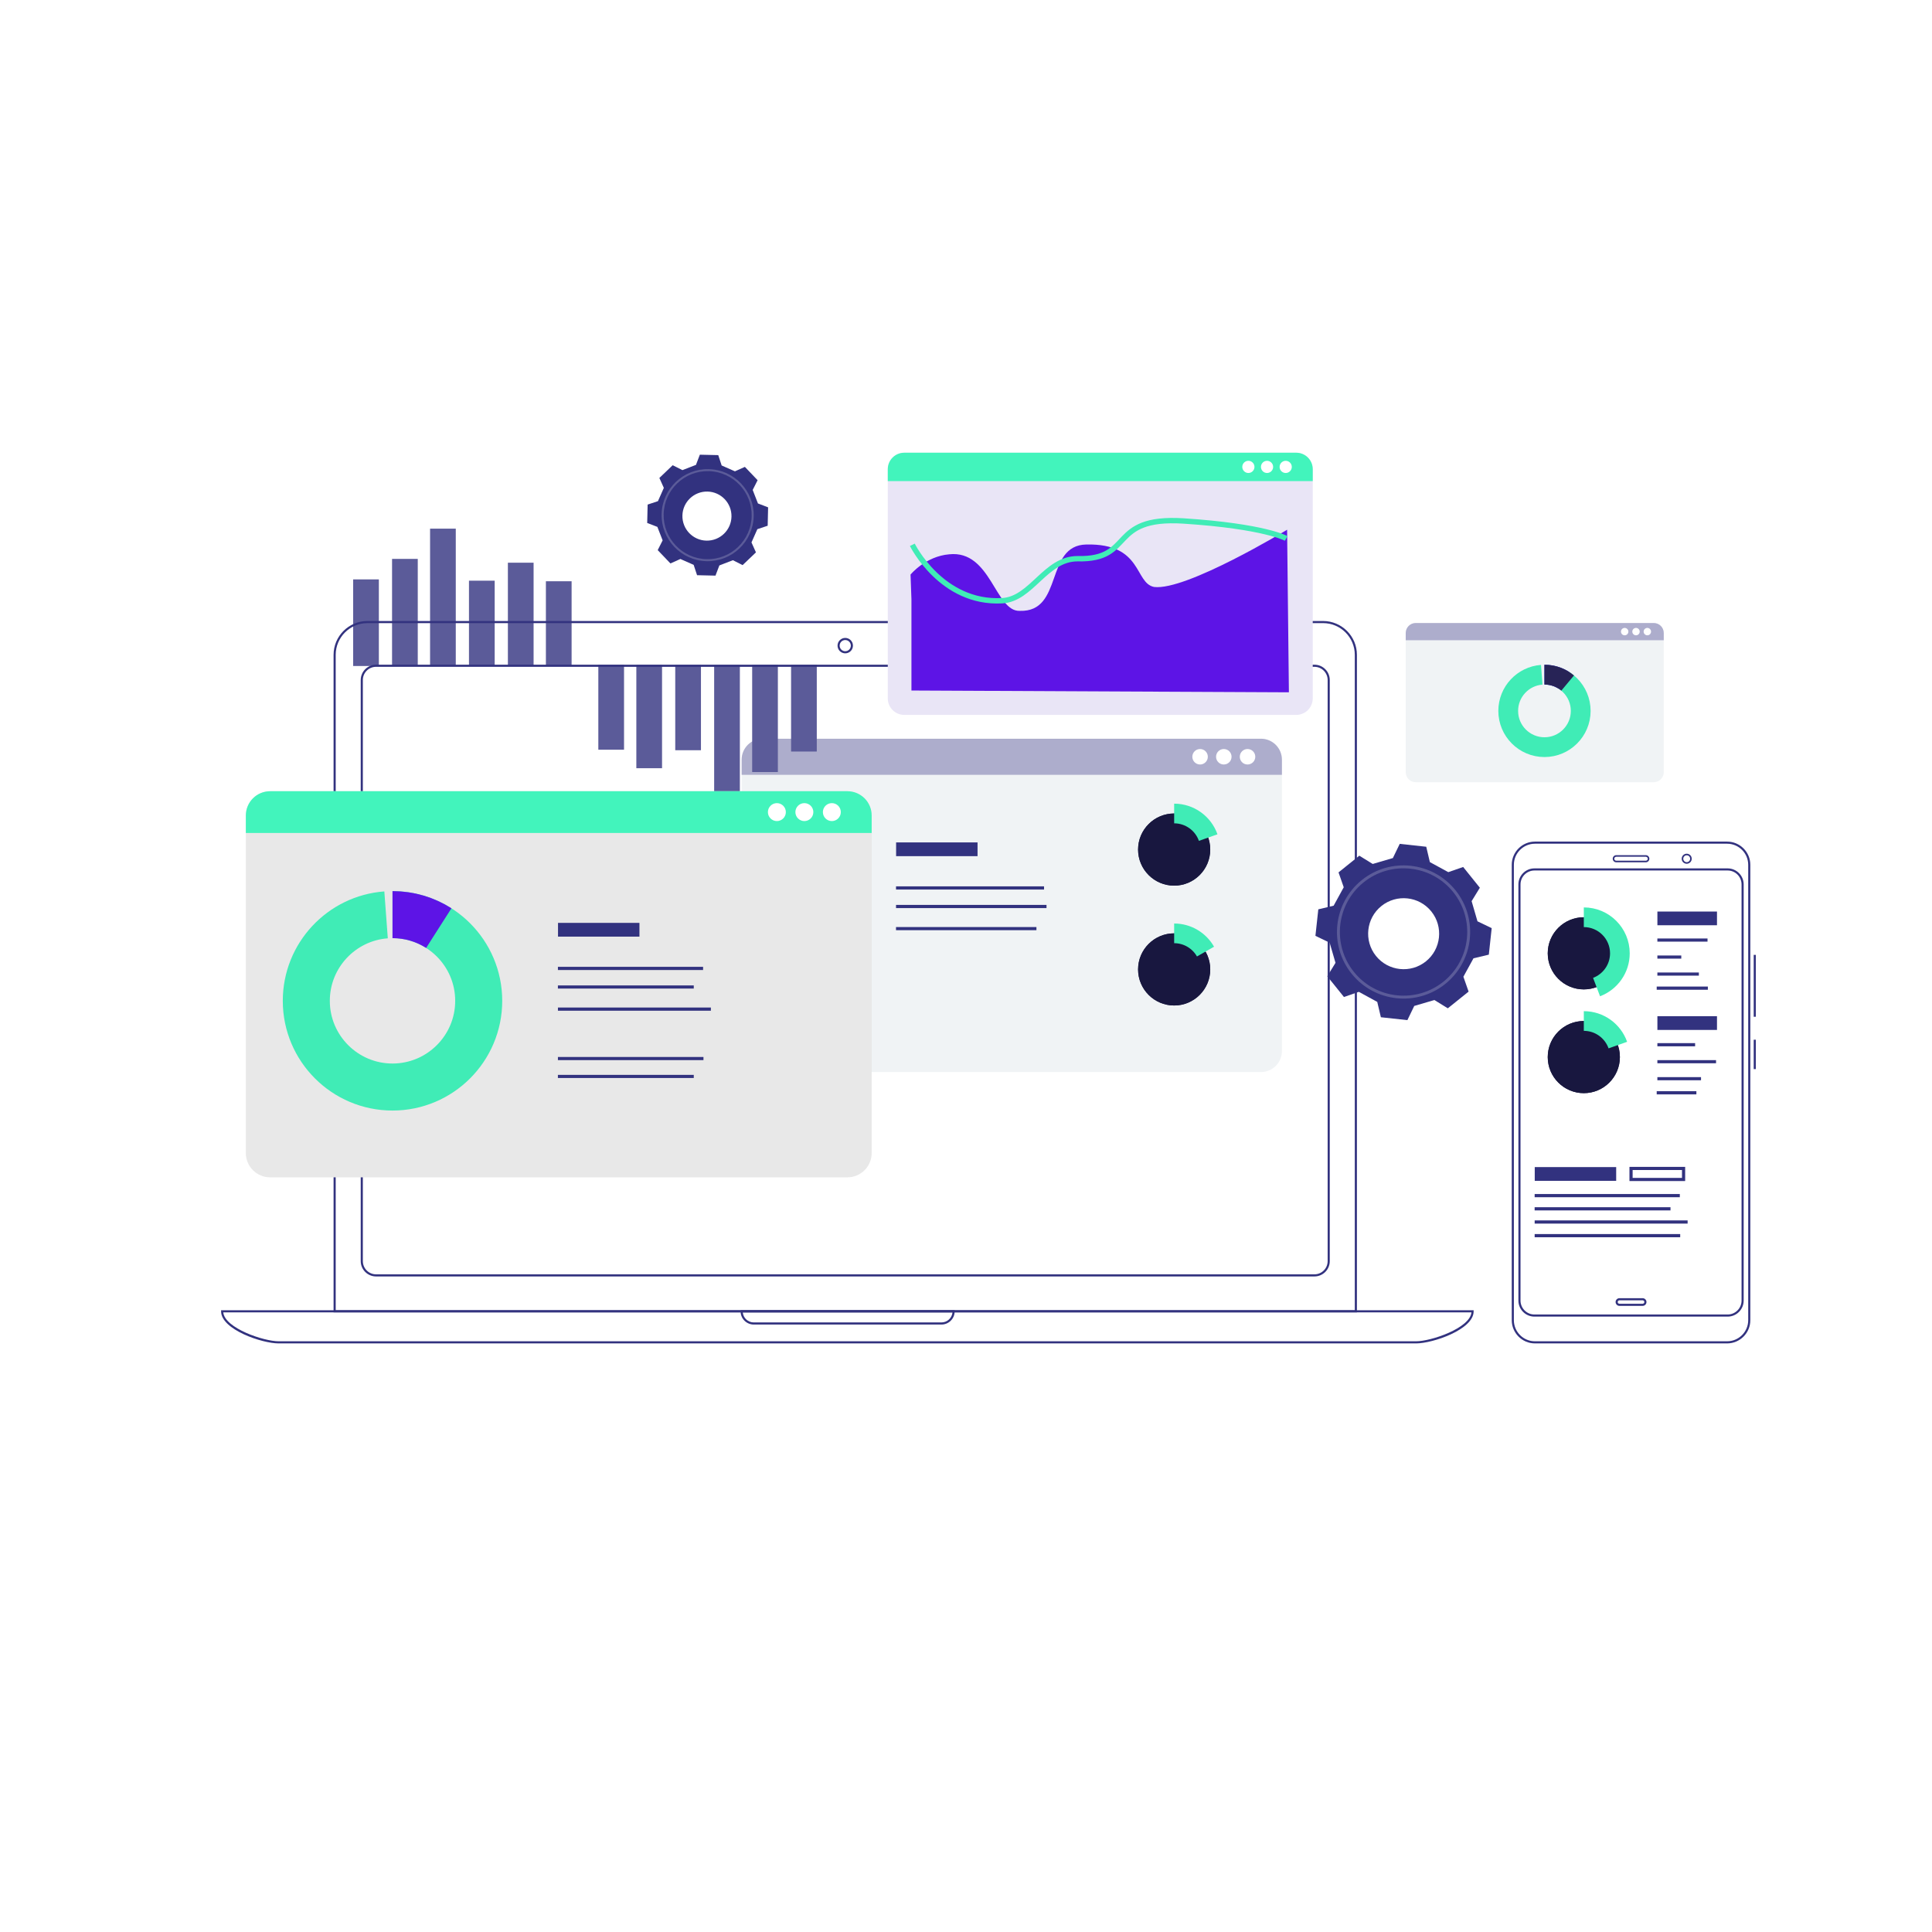 <svg xmlns="http://www.w3.org/2000/svg" xmlns:xlink="http://www.w3.org/1999/xlink" viewBox="0 0 1080 1080" width="1080" height="1080" preserveAspectRatio="xMidYMid meet" style="width: 100%; height: 100%; transform: translate3d(0px, 0px, 0px); content-visibility: visible;"><defs><clipPath id="__lottie_element_731"><rect width="1080" height="1080" x="0" y="0"></rect></clipPath><filter id="__lottie_element_758"><feColorMatrix type="matrix" color-interpolation-filters="sRGB" values="0 0 0 0 0.196 0 0 0 0 0.196 0 0 0 0 0.498 0 0 0 1 0" result="filter_result_0"></feColorMatrix></filter><clipPath id="__lottie_element_760"><path d="M0,0 L1080,0 L1080,1080 L0,1080z"></path></clipPath><filter id="__lottie_element_786"><feColorMatrix type="matrix" color-interpolation-filters="sRGB" values="0 0 0 0 0.196 0 0 0 0 0.196 0 0 0 0 0.498 0 0 0 1 0" result="filter_result_0"></feColorMatrix></filter><clipPath id="__lottie_element_821"><path d="M0,0 L1080,0 L1080,1080 L0,1080z"></path></clipPath><path d="" fill-opacity="1"></path><clipPath id="__lottie_element_834"><path d="M0,0 L1080,0 L1080,1080 L0,1080z"></path></clipPath><filter id="__lottie_element_839"><feColorMatrix type="matrix" color-interpolation-filters="sRGB" values="0 0 0 0 0.196 0 0 0 0 0.196 0 0 0 0 0.498 0 0 0 1 0" result="filter_result_0"></feColorMatrix></filter><clipPath id="__lottie_element_865"><path d="M0,0 L1080,0 L1080,1080 L0,1080z"></path></clipPath><clipPath id="__lottie_element_869"><path d="M0,0 L1080,0 L1080,1080 L0,1080z"></path></clipPath></defs><g clip-path="url(#__lottie_element_731)"><g transform="matrix(1,0,0,1,414.333,412.7)" opacity="1" style="display: block;"><g opacity="1" transform="matrix(1,0,0,1,151.257,93.415)"><path fill="rgb(240,243,245)" fill-opacity="1" d=" M151.007,-81.431 C151.007,-81.431 151.007,81.432 151.007,81.432 C151.007,87.921 145.763,93.165 139.273,93.165 C139.273,93.165 -139.273,93.165 -139.273,93.165 C-145.763,93.165 -151.007,87.921 -151.007,81.432 C-151.007,81.432 -151.007,-81.431 -151.007,-81.431 C-151.007,-87.92 -145.763,-93.165 -139.273,-93.165 C-139.273,-93.165 139.273,-93.165 139.273,-93.165 C145.763,-93.165 151.007,-87.92 151.007,-81.431z"></path></g><g opacity="1" transform="matrix(1,0,0,1,151.257,10.331)"><path fill="rgb(173,173,204)" fill-opacity="1" d=" M151.007,1.653 C151.007,1.653 151.007,10.081 151.007,10.081 C151.007,10.081 -151.007,10.081 -151.007,10.081 C-151.007,10.081 -151.007,1.653 -151.007,1.653 C-151.007,-4.836 -145.763,-10.081 -139.273,-10.081 C-139.273,-10.081 139.273,-10.081 139.273,-10.081 C145.763,-10.081 151.007,-4.836 151.007,1.653z"></path></g><g opacity="1" transform="matrix(1,0,0,1,256.52,10.331)"><path fill="rgb(255,255,255)" fill-opacity="1" d=" M4.329,0 C4.329,2.391 2.391,4.329 0,4.329 C-2.39,4.329 -4.329,2.391 -4.329,0 C-4.329,-2.391 -2.39,-4.329 0,-4.329 C2.391,-4.329 4.329,-2.391 4.329,0z"></path></g><g opacity="1" transform="matrix(1,0,0,1,269.784,10.331)"><path fill="rgb(255,255,255)" fill-opacity="1" d=" M4.329,0 C4.329,2.391 2.391,4.329 0,4.329 C-2.39,4.329 -4.329,2.391 -4.329,0 C-4.329,-2.391 -2.39,-4.329 0,-4.329 C2.391,-4.329 4.329,-2.391 4.329,0z"></path></g><g opacity="1" transform="matrix(1,0,0,1,283.048,10.331)"><path fill="rgb(255,255,255)" fill-opacity="1" d=" M4.329,0 C4.329,2.391 2.39,4.329 -0.001,4.329 C-2.391,4.329 -4.329,2.391 -4.329,0 C-4.329,-2.391 -2.391,-4.329 -0.001,-4.329 C2.39,-4.329 4.329,-2.391 4.329,0z"></path></g></g><g transform="matrix(1,0,0,1,785.558,348.013)" opacity="1" style="display: block;"><g opacity="1" transform="matrix(1,0,0,1,0,0)"></g><g opacity="1" transform="matrix(1,0,0,1,72.372,44.747)"><path fill="rgb(240,243,245)" fill-opacity="1" d=" M72.122,-38.893 C72.122,-38.893 72.122,38.891 72.122,38.891 C72.122,41.991 69.617,44.496 66.518,44.496 C66.518,44.496 -66.518,44.496 -66.518,44.496 C-69.618,44.496 -72.122,41.991 -72.122,38.891 C-72.122,38.891 -72.122,-38.893 -72.122,-38.893 C-72.122,-41.992 -69.618,-44.496 -66.518,-44.496 C-66.518,-44.496 66.518,-44.496 66.518,-44.496 C69.617,-44.496 72.122,-41.992 72.122,-38.893z"></path></g><g opacity="1" transform="matrix(1,0,0,1,72.372,5.065)"><path fill="rgb(173,173,204)" fill-opacity="1" d=" M72.122,0.789 C72.122,0.789 72.122,4.814 72.122,4.814 C72.122,4.814 -72.122,4.814 -72.122,4.814 C-72.122,4.814 -72.122,0.789 -72.122,0.789 C-72.122,-2.31 -69.618,-4.814 -66.518,-4.814 C-66.518,-4.814 66.518,-4.814 66.518,-4.814 C69.617,-4.814 72.122,-2.31 72.122,0.789z"></path></g><g opacity="1" transform="matrix(1,0,0,1,122.646,5.065)"><path fill="rgb(255,255,255)" fill-opacity="1" d=" M2.068,0 C2.068,1.142 1.141,2.067 -0.001,2.067 C-1.142,2.067 -2.068,1.142 -2.068,0 C-2.068,-1.142 -1.142,-2.067 -0.001,-2.067 C1.141,-2.067 2.068,-1.142 2.068,0z"></path></g><g opacity="1" transform="matrix(1,0,0,1,128.981,5.065)"><path fill="rgb(255,255,255)" fill-opacity="1" d=" M2.068,0 C2.068,1.142 1.141,2.067 -0.001,2.067 C-1.142,2.067 -2.068,1.142 -2.068,0 C-2.068,-1.142 -1.142,-2.067 -0.001,-2.067 C1.141,-2.067 2.068,-1.142 2.068,0z"></path></g><g opacity="1" transform="matrix(1,0,0,1,135.316,5.065)"><path fill="rgb(255,255,255)" fill-opacity="1" d=" M2.068,0 C2.068,1.142 1.141,2.067 -0.001,2.067 C-1.142,2.067 -2.068,1.142 -2.068,0 C-2.068,-1.142 -1.142,-2.067 -0.001,-2.067 C1.141,-2.067 2.068,-1.142 2.068,0z"></path></g></g><g transform="matrix(1.005,0,0,1.005,516.278,400.567)" opacity="1" style="display: block;"><g opacity="1" transform="matrix(1,0,0,1,345.362,-3.149)"><path stroke-linecap="butt" stroke-linejoin="miter" fill-opacity="0" stroke-miterlimit="4" stroke="rgb(64,236,182)" stroke-opacity="1" stroke-width="11" d=" M0,-20.162 C11.127,-20.162 20.162,-11.127 20.162,0 C20.162,11.127 11.127,20.162 0,20.162 C-11.127,20.162 -20.162,11.127 -20.162,0 C-20.162,-10.621 -11.931,-19.335 -1.506,-20.106"></path></g><g opacity="1" transform="matrix(1,0,0,1,345.362,-3.149)"><path stroke-linecap="butt" stroke-linejoin="miter" fill-opacity="0" stroke-miterlimit="4" stroke="rgb(93,20,230)" stroke-opacity="1" stroke-width="11" d=" M0,-20.162 C3.982,-20.162 7.696,-19.005 10.824,-17.009"></path></g><g opacity="1" transform="matrix(1,0,0,1,345.362,-3.149)"><path stroke-linecap="butt" stroke-linejoin="miter" fill-opacity="0" stroke-miterlimit="4" stroke="rgb(39,35,86)" stroke-opacity="1" stroke-width="11" d=" M0,-20.162 C4.904,-20.162 9.401,-18.407 12.898,-15.492"></path></g></g><g clip-path="url(#__lottie_element_865)" transform="matrix(1,0,0,1,0,0)" opacity="1" style="display: block;"><g transform="matrix(1,0,0,0.423,304.911,324.809)" opacity="1" style="display: block;"><g opacity="1" transform="matrix(1,0,0,1,7.436,56.293)"><path fill="rgb(91,91,153)" fill-opacity="1" d=" M7.186,56.043 C7.186,56.043 -7.186,56.043 -7.186,56.043 C-7.186,56.043 -7.186,-56.043 -7.186,-56.043 C-7.186,-56.043 7.186,-56.043 7.186,-56.043 C7.186,-56.043 7.186,56.043 7.186,56.043z"></path></g></g><g transform="matrix(1,0,0,0.515,283.661,314.426)" opacity="1" style="display: block;"><g opacity="1" transform="matrix(1,0,0,1,7.436,56.293)"><path fill="rgb(91,91,153)" fill-opacity="1" d=" M7.186,56.043 C7.186,56.043 -7.186,56.043 -7.186,56.043 C-7.186,56.043 -7.186,-56.043 -7.186,-56.043 C-7.186,-56.043 7.186,-56.043 7.186,-56.043 C7.186,-56.043 7.186,56.043 7.186,56.043z"></path></g></g><g transform="matrix(1,0,0,0.425,261.911,324.502)" opacity="1" style="display: block;"><g opacity="1" transform="matrix(1,0,0,1,7.436,56.293)"><path fill="rgb(91,91,153)" fill-opacity="1" d=" M7.186,56.043 C7.186,56.043 -7.186,56.043 -7.186,56.043 C-7.186,56.043 -7.186,-56.043 -7.186,-56.043 C-7.186,-56.043 7.186,-56.043 7.186,-56.043 C7.186,-56.043 7.186,56.043 7.186,56.043z"></path></g></g><g transform="matrix(1,0,0,0.684,240.161,295.357)" opacity="1" style="display: block;"><g opacity="1" transform="matrix(1,0,0,1,7.436,56.293)"><path fill="rgb(91,91,153)" fill-opacity="1" d=" M7.186,56.043 C7.186,56.043 -7.186,56.043 -7.186,56.043 C-7.186,56.043 -7.186,-56.043 -7.186,-56.043 C-7.186,-56.043 7.186,-56.043 7.186,-56.043 C7.186,-56.043 7.186,56.043 7.186,56.043z"></path></g></g><g transform="matrix(1,0,0,0.534,218.911,312.298)" opacity="1" style="display: block;"><g opacity="1" transform="matrix(1,0,0,1,7.436,56.293)"><path fill="rgb(91,91,153)" fill-opacity="1" d=" M7.186,56.043 C7.186,56.043 -7.186,56.043 -7.186,56.043 C-7.186,56.043 -7.186,-56.043 -7.186,-56.043 C-7.186,-56.043 7.186,-56.043 7.186,-56.043 C7.186,-56.043 7.186,56.043 7.186,56.043z"></path></g></g><g transform="matrix(1,0,0,0.432,197.161,323.783)" opacity="1" style="display: block;"><g opacity="1" transform="matrix(1,0,0,1,7.436,56.293)"><path fill="rgb(91,91,153)" fill-opacity="1" d=" M7.186,56.043 C7.186,56.043 -7.186,56.043 -7.186,56.043 C-7.186,56.043 -7.186,-56.043 -7.186,-56.043 C-7.186,-56.043 7.186,-56.043 7.186,-56.043 C7.186,-56.043 7.186,56.043 7.186,56.043z"></path></g></g><g clip-path="url(#__lottie_element_869)" transform="matrix(-1,0,0,-1,654,744)" opacity="1" style="display: block;"><g transform="matrix(1,0,0,0.423,304.911,324.809)" opacity="1" style="display: block;"><g opacity="1" transform="matrix(1,0,0,1,7.436,56.293)"><path fill="rgb(91,91,153)" fill-opacity="1" d=" M7.186,56.043 C7.186,56.043 -7.186,56.043 -7.186,56.043 C-7.186,56.043 -7.186,-56.043 -7.186,-56.043 C-7.186,-56.043 7.186,-56.043 7.186,-56.043 C7.186,-56.043 7.186,56.043 7.186,56.043z"></path></g></g><g transform="matrix(1,0,0,0.515,283.661,314.426)" opacity="1" style="display: block;"><g opacity="1" transform="matrix(1,0,0,1,7.436,56.293)"><path fill="rgb(91,91,153)" fill-opacity="1" d=" M7.186,56.043 C7.186,56.043 -7.186,56.043 -7.186,56.043 C-7.186,56.043 -7.186,-56.043 -7.186,-56.043 C-7.186,-56.043 7.186,-56.043 7.186,-56.043 C7.186,-56.043 7.186,56.043 7.186,56.043z"></path></g></g><g transform="matrix(1,0,0,0.425,261.911,324.502)" opacity="1" style="display: block;"><g opacity="1" transform="matrix(1,0,0,1,7.436,56.293)"><path fill="rgb(91,91,153)" fill-opacity="1" d=" M7.186,56.043 C7.186,56.043 -7.186,56.043 -7.186,56.043 C-7.186,56.043 -7.186,-56.043 -7.186,-56.043 C-7.186,-56.043 7.186,-56.043 7.186,-56.043 C7.186,-56.043 7.186,56.043 7.186,56.043z"></path></g></g><g transform="matrix(1,0,0,0.684,240.161,295.357)" opacity="1" style="display: block;"><g opacity="1" transform="matrix(1,0,0,1,7.436,56.293)"><path fill="rgb(91,91,153)" fill-opacity="1" d=" M7.186,56.043 C7.186,56.043 -7.186,56.043 -7.186,56.043 C-7.186,56.043 -7.186,-56.043 -7.186,-56.043 C-7.186,-56.043 7.186,-56.043 7.186,-56.043 C7.186,-56.043 7.186,56.043 7.186,56.043z"></path></g></g><g transform="matrix(1,0,0,0.534,218.911,312.298)" opacity="1" style="display: block;"><g opacity="1" transform="matrix(1,0,0,1,7.436,56.293)"><path fill="rgb(91,91,153)" fill-opacity="1" d=" M7.186,56.043 C7.186,56.043 -7.186,56.043 -7.186,56.043 C-7.186,56.043 -7.186,-56.043 -7.186,-56.043 C-7.186,-56.043 7.186,-56.043 7.186,-56.043 C7.186,-56.043 7.186,56.043 7.186,56.043z"></path></g></g><g transform="matrix(1,0,0,0.432,197.161,323.783)" opacity="1" style="display: block;"><g opacity="1" transform="matrix(1,0,0,1,7.436,56.293)"><path fill="rgb(91,91,153)" fill-opacity="1" d=" M7.186,56.043 C7.186,56.043 -7.186,56.043 -7.186,56.043 C-7.186,56.043 -7.186,-56.043 -7.186,-56.043 C-7.186,-56.043 7.186,-56.043 7.186,-56.043 C7.186,-56.043 7.186,56.043 7.186,56.043z"></path></g></g></g></g><g transform="matrix(1,0,0,1,123.339,346.897)" opacity="1" style="display: block;"><g opacity="1" transform="matrix(1,0,0,1,349.159,193.494)"><path fill="rgb(50,50,127)" fill-opacity="1" d=" M286.025,193.244 C286.025,193.244 -286.025,193.244 -286.025,193.244 C-286.025,193.244 -286.025,-174.333 -286.025,-174.333 C-286.025,-184.76 -277.542,-193.244 -267.114,-193.244 C-267.114,-193.244 267.113,-193.244 267.113,-193.244 C277.541,-193.244 286.025,-184.76 286.025,-174.333 C286.025,-174.333 286.025,193.244 286.025,193.244z M-284.842,192.062 C-284.842,192.062 284.842,192.062 284.842,192.062 C284.842,192.062 284.842,-174.333 284.842,-174.333 C284.842,-184.109 276.89,-192.062 267.113,-192.062 C267.113,-192.062 -267.114,-192.062 -267.114,-192.062 C-276.891,-192.062 -284.842,-184.109 -284.842,-174.333 C-284.842,-174.333 -284.842,192.062 -284.842,192.062z"></path><g opacity="1" transform="matrix(1,0,0,1,0,0)"></g><g opacity="1" transform="matrix(1,0,0,1,0,0)"><path stroke-linecap="butt" stroke-linejoin="miter" fill-opacity="0" stroke-miterlimit="4" stroke="rgb(39,35,86)" stroke-opacity="1" stroke-width="3" d="M0 0"></path></g></g><g opacity="1" transform="matrix(1,0,0,1,349.16,195.661)"><path fill="rgb(50,50,127)" fill-opacity="1" d=" M262.283,170.984 C262.283,170.984 -262.284,170.984 -262.284,170.984 C-267.006,170.984 -270.849,167.142 -270.849,162.419 C-270.849,162.419 -270.849,-162.42 -270.849,-162.42 C-270.849,-167.141 -267.006,-170.984 -262.284,-170.984 C-262.284,-170.984 262.283,-170.984 262.283,-170.984 C267.006,-170.984 270.849,-167.141 270.849,-162.42 C270.849,-162.42 270.849,162.419 270.849,162.419 C270.849,167.142 267.006,170.984 262.283,170.984z M-262.284,-169.803 C-266.355,-169.803 -269.667,-166.49 -269.667,-162.42 C-269.667,-162.42 -269.667,162.419 -269.667,162.419 C-269.667,166.489 -266.355,169.803 -262.284,169.803 C-262.284,169.803 262.283,169.803 262.283,169.803 C266.353,169.803 269.667,166.489 269.667,162.419 C269.667,162.419 269.667,-162.42 269.667,-162.42 C269.667,-166.49 266.353,-169.803 262.283,-169.803 C262.283,-169.803 -262.284,-169.803 -262.284,-169.803z"></path><g opacity="1" transform="matrix(1,0,0,1,0,0)"></g></g><g opacity="1" transform="matrix(1,0,0,1,349.159,14.014)"><path fill="rgb(50,50,127)" fill-opacity="1" d=" M0,4.308 C-2.375,4.308 -4.307,2.375 -4.307,-0.001 C-4.307,-2.376 -2.375,-4.308 0,-4.308 C2.376,-4.308 4.307,-2.376 4.307,-0.001 C4.307,2.375 2.376,4.308 0,4.308z M0,-3.126 C-1.724,-3.126 -3.125,-1.724 -3.125,-0.001 C-3.125,1.724 -1.724,3.126 0,3.126 C1.725,3.126 3.125,1.724 3.125,-0.001 C3.125,-1.724 1.725,-3.126 0,-3.126z"></path><g opacity="1" transform="matrix(1,0,0,1,0,0)"></g></g><g opacity="1" transform="matrix(1,0,0,1,350.343,394.814)"><path fill="rgb(50,50,127)" fill-opacity="1" d=" M317.934,9.258 C317.934,9.258 -317.933,9.258 -317.933,9.258 C-327.259,9.258 -350.093,1.499 -350.093,-8.667 C-350.093,-8.667 -350.093,-9.258 -350.093,-9.258 C-350.093,-9.258 350.093,-9.258 350.093,-9.258 C350.093,-9.258 350.093,-8.667 350.093,-8.667 C350.093,1.499 327.26,9.258 317.934,9.258z M-348.88,-8.076 C-347.943,0.795 -326.235,8.076 -317.933,8.076 C-317.933,8.076 317.934,8.076 317.934,8.076 C326.235,8.076 347.944,0.795 348.878,-8.076 C348.878,-8.076 -348.88,-8.076 -348.88,-8.076z"></path><g opacity="1" transform="matrix(1,0,0,1,0,0)"></g></g><g opacity="1" transform="matrix(1,0,0,1,350.488,389.545)"><path fill="rgb(50,50,127)" fill-opacity="1" d=" M52.448,3.989 C52.448,3.989 -52.448,3.989 -52.448,3.989 C-56.52,3.989 -59.835,0.674 -59.835,-3.398 C-59.835,-3.398 -59.835,-3.989 -59.835,-3.989 C-59.835,-3.989 59.835,-3.989 59.835,-3.989 C59.835,-3.989 59.835,-3.398 59.835,-3.398 C59.835,0.674 56.519,3.989 52.448,3.989z M-58.625,-2.807 C-58.327,0.339 -55.67,2.807 -52.448,2.807 C-52.448,2.807 52.448,2.807 52.448,2.807 C55.67,2.807 58.327,0.339 58.625,-2.807 C58.625,-2.807 -58.625,-2.807 -58.625,-2.807z"></path><g opacity="1" transform="matrix(1,0,0,1,0,0)"></g></g><g opacity="1" transform="matrix(1,0,0,1,0,0)"><path stroke-linecap="butt" stroke-linejoin="miter" fill-opacity="0" stroke-miterlimit="4" stroke="rgb(39,35,86)" stroke-opacity="1" stroke-width="3" d="M0 0"></path></g><g opacity="1" transform="matrix(1,0,0,1,0,0)"><path stroke-linecap="butt" stroke-linejoin="miter" fill-opacity="0" stroke-miterlimit="4" stroke="rgb(39,35,86)" stroke-opacity="1" stroke-width="3" d="M0 0"></path></g></g><g clip-path="url(#__lottie_element_834)" transform="matrix(1,0,0,1,0,0)" opacity="1" style="display: block;"><g transform="matrix(1,0,0,1,137.173,442.042)" opacity="1" style="display: block;"><g opacity="1" transform="matrix(1,0,0,1,175.174,108.171)"><path fill="rgb(232,232,232)" fill-opacity="1" d=" M174.924,-94.329 C174.924,-94.329 174.924,94.329 174.924,94.329 C174.924,101.846 168.849,107.921 161.332,107.921 C161.332,107.921 -161.332,107.921 -161.332,107.921 C-168.849,107.921 -174.924,101.846 -174.924,94.329 C-174.924,94.329 -174.924,-94.329 -174.924,-94.329 C-174.924,-101.846 -168.849,-107.921 -161.332,-107.921 C-161.332,-107.921 161.332,-107.921 161.332,-107.921 C168.849,-107.921 174.924,-101.846 174.924,-94.329z"></path></g><g opacity="1" transform="matrix(1,0,0,1,175.174,11.928)"><path fill="rgb(66,244,188)" fill-opacity="1" d=" M174.924,1.914 C174.924,1.914 174.924,11.677 174.924,11.677 C174.924,11.677 -174.924,11.677 -174.924,11.677 C-174.924,11.677 -174.924,1.914 -174.924,1.914 C-174.924,-5.603 -168.849,-11.677 -161.332,-11.677 C-161.332,-11.677 161.332,-11.677 161.332,-11.677 C168.849,-11.677 174.924,-5.603 174.924,1.914z"></path></g><g opacity="1" transform="matrix(1,0,0,1,297.108,11.927)"><path fill="rgb(255,255,255)" fill-opacity="1" d=" M5.014,0 C5.014,2.769 2.77,5.014 0.001,5.014 C-2.769,5.014 -5.014,2.769 -5.014,0 C-5.014,-2.769 -2.769,-5.014 0.001,-5.014 C2.77,-5.014 5.014,-2.769 5.014,0z"></path></g><g opacity="1" transform="matrix(1,0,0,1,312.473,11.927)"><path fill="rgb(255,255,255)" fill-opacity="1" d=" M5.015,0 C5.015,2.769 2.769,5.014 0,5.014 C-2.77,5.014 -5.015,2.769 -5.015,0 C-5.015,-2.769 -2.77,-5.014 0,-5.014 C2.769,-5.014 5.015,-2.769 5.015,0z"></path></g><g opacity="1" transform="matrix(1,0,0,1,327.838,11.927)"><path fill="rgb(255,255,255)" fill-opacity="1" d=" M5.014,0 C5.014,2.769 2.77,5.014 0.001,5.014 C-2.769,5.014 -5.014,2.769 -5.014,0 C-5.014,-2.769 -2.769,-5.014 0.001,-5.014 C2.77,-5.014 5.014,-2.769 5.014,0z"></path></g></g><g transform="matrix(0.767,0,0,1,311.689,590.599)" opacity="1" style="display: block;"><g opacity="1" transform="matrix(1,0,0,1,53.289,1.137)"><path fill="rgb(50,50,127)" fill-opacity="1" d=" M53.039,0.887 C53.039,0.887 -53.039,0.887 -53.039,0.887 C-53.039,0.887 -53.039,-0.887 -53.039,-0.887 C-53.039,-0.887 53.039,-0.887 53.039,-0.887 C53.039,-0.887 53.039,0.887 53.039,0.887z"></path></g></g><g transform="matrix(0.806,0,0,1,311.688,562.974)" opacity="1" style="display: block;"><g opacity="1" transform="matrix(1,0,0,1,53.289,1.137)"><path fill="rgb(50,50,127)" fill-opacity="1" d=" M53.039,0.887 C53.039,0.887 -53.039,0.887 -53.039,0.887 C-53.039,0.887 -53.039,-0.887 -53.039,-0.887 C-53.039,-0.887 53.039,-0.887 53.039,-0.887 C53.039,-0.887 53.039,0.887 53.039,0.887z"></path></g></g><g transform="matrix(0.716,0,0,1,311.691,550.599)" opacity="1" style="display: block;"><g opacity="1" transform="matrix(1,0,0,1,53.289,1.137)"><path fill="rgb(50,50,127)" fill-opacity="1" d=" M53.039,0.887 C53.039,0.887 -53.039,0.887 -53.039,0.887 C-53.039,0.887 -53.039,-0.887 -53.039,-0.887 C-53.039,-0.887 53.039,-0.887 53.039,-0.887 C53.039,-0.887 53.039,0.887 53.039,0.887z"></path></g></g><g transform="matrix(0.716,0,0,1,311.691,600.599)" opacity="1" style="display: block;"><g opacity="1" transform="matrix(1,0,0,1,53.289,1.137)"><path fill="rgb(50,50,127)" fill-opacity="1" d=" M53.039,0.887 C53.039,0.887 -53.039,0.887 -53.039,0.887 C-53.039,0.887 -53.039,-0.887 -53.039,-0.887 C-53.039,-0.887 53.039,-0.887 53.039,-0.887 C53.039,-0.887 53.039,0.887 53.039,0.887z"></path></g></g><g transform="matrix(2.39,0,0,2.39,-606,566.999)" opacity="1" style="display: block;"><g opacity="1" transform="matrix(1,0,0,1,345.362,-3.149)"><path stroke-linecap="butt" stroke-linejoin="miter" fill-opacity="0" stroke-miterlimit="4" stroke="rgb(64,236,182)" stroke-opacity="1" stroke-width="11" d=" M0,-20.162 C11.127,-20.162 20.162,-11.127 20.162,0 C20.162,11.127 11.127,20.162 0,20.162 C-11.127,20.162 -20.162,11.127 -20.162,0 C-20.162,-10.621 -11.931,-19.335 -1.506,-20.106"></path></g><g opacity="1" transform="matrix(1,0,0,1,345.362,-3.149)"><path stroke-linecap="butt" stroke-linejoin="miter" fill-opacity="0" stroke-miterlimit="4" stroke="rgb(93,20,230)" stroke-opacity="1" stroke-width="11" d=" M0,-20.162 C3.982,-20.162 7.696,-19.005 10.824,-17.009"></path></g></g><g transform="matrix(0.765,0,0,1,311.689,540.224)" opacity="1" style="display: block;"><g opacity="1" transform="matrix(1,0,0,1,53.289,1.137)"><path fill="rgb(50,50,127)" fill-opacity="1" d=" M53.039,0.887 C53.039,0.887 -53.039,0.887 -53.039,0.887 C-53.039,0.887 -53.039,-0.887 -53.039,-0.887 C-53.039,-0.887 53.039,-0.887 53.039,-0.887 C53.039,-0.887 53.039,0.887 53.039,0.887z"></path></g></g><g filter="url(#__lottie_element_839)" transform="matrix(1,0,0,1,311.681,515.656)" opacity="1" style="display: block;"><g opacity="1" transform="matrix(1,0,0,1,23.012,4.091)"><path fill="rgb(50,50,127)" fill-opacity="1" d=" M22.762,3.841 C22.762,3.841 -22.762,3.841 -22.762,3.841 C-22.762,3.841 -22.762,-3.841 -22.762,-3.841 C-22.762,-3.841 22.762,-3.841 22.762,-3.841 C22.762,-3.841 22.762,3.841 22.762,3.841z"></path></g></g></g><g clip-path="url(#__lottie_element_821)" transform="matrix(1,0,0,1,0,0)" opacity="1" style="display: block;"><g transform="matrix(1,0,0,1,496.026,252.822)" opacity="1" style="display: block;"><g opacity="1" transform="matrix(1,0,0,1,119.028,73.531)"><path fill="rgb(233,229,246)" fill-opacity="1" d=" M118.778,-64.052 C118.778,-64.052 118.778,64.052 118.778,64.052 C118.778,69.156 114.653,73.281 109.549,73.281 C109.549,73.281 -109.548,73.281 -109.548,73.281 C-114.652,73.281 -118.778,69.156 -118.778,64.052 C-118.778,64.052 -118.778,-64.052 -118.778,-64.052 C-118.778,-69.156 -114.652,-73.281 -109.548,-73.281 C-109.548,-73.281 109.549,-73.281 109.549,-73.281 C114.653,-73.281 118.778,-69.156 118.778,-64.052z"></path></g><g opacity="1" transform="matrix(1,0,0,1,119.028,8.179)"><path fill="rgb(66,244,188)" fill-opacity="1" d=" M118.778,1.3 C118.778,1.3 118.778,7.929 118.778,7.929 C118.778,7.929 -118.778,7.929 -118.778,7.929 C-118.778,7.929 -118.778,1.3 -118.778,1.3 C-118.778,-3.804 -114.652,-7.929 -109.548,-7.929 C-109.548,-7.929 109.549,-7.929 109.549,-7.929 C114.653,-7.929 118.778,-3.804 118.778,1.3z"></path></g><g opacity="1" transform="matrix(1,0,0,1,201.825,8.179)"><path fill="rgb(255,255,255)" fill-opacity="1" d=" M3.405,0 C3.405,1.88 1.88,3.405 0,3.405 C-1.881,3.405 -3.405,1.88 -3.405,0 C-3.405,-1.881 -1.881,-3.405 0,-3.405 C1.88,-3.405 3.405,-1.881 3.405,0z"></path></g><g opacity="1" transform="matrix(1,0,0,1,212.258,8.179)"><path fill="rgb(255,255,255)" fill-opacity="1" d=" M3.405,0 C3.405,1.88 1.881,3.405 0,3.405 C-1.881,3.405 -3.405,1.88 -3.405,0 C-3.405,-1.881 -1.881,-3.405 0,-3.405 C1.881,-3.405 3.405,-1.881 3.405,0z"></path></g><g opacity="1" transform="matrix(1,0,0,1,222.691,8.179)"><path fill="rgb(255,255,255)" fill-opacity="1" d=" M3.405,0 C3.405,1.88 1.881,3.405 0,3.405 C-1.88,3.405 -3.405,1.88 -3.405,0 C-3.405,-1.881 -1.88,-3.405 0,-3.405 C1.881,-3.405 3.405,-1.881 3.405,0z"></path></g></g><g transform="matrix(1,0,0,1,540,540)" opacity="1" style="display: block;"><g opacity="1" transform="matrix(1,0,0,1,0,0)"><path fill="rgb(93,20,230)" fill-opacity="1" d=" M-31,-218.814 C-31,-218.814 -30.5,-205 -30.5,-205 C-30.5,-205 -30.5,-154 -30.5,-154 C-30.5,-154 180.5,-153 180.5,-153 C180.5,-153 179.5,-243.881 179.5,-243.881 C179.5,-243.881 123.056,-209.617 105.106,-211.886 C94.056,-214.156 98.832,-236.324 67.217,-235.619 C43.922,-235.137 54.66,-197.795 30.106,-198.525 C16.296,-197.945 14.001,-232.563 -9.331,-230.148 C-22.699,-229.029 -31,-218.814 -31,-218.814z"></path><path stroke-linecap="butt" stroke-linejoin="miter" fill-opacity="0" stroke-miterlimit="4" stroke="rgb(64,236,182)" stroke-opacity="1" stroke-width="0" d=" M-31,-218.814 C-31,-218.814 -30.5,-205 -30.5,-205 C-30.5,-205 -30.5,-154 -30.5,-154 C-30.5,-154 180.5,-153 180.5,-153 C180.5,-153 179.5,-243.881 179.5,-243.881 C179.5,-243.881 123.056,-209.617 105.106,-211.886 C94.056,-214.156 98.832,-236.324 67.217,-235.619 C43.922,-235.137 54.66,-197.795 30.106,-198.525 C16.296,-197.945 14.001,-232.563 -9.331,-230.148 C-22.699,-229.029 -31,-218.814 -31,-218.814z"></path></g></g><g transform="matrix(1,0,0,1,540,540)" opacity="1" style="display: block;"><g opacity="1" transform="matrix(1,0,0,1,0,0)"><path stroke-linecap="butt" stroke-linejoin="miter" fill-opacity="0" stroke-miterlimit="4" stroke="rgb(64,236,182)" stroke-opacity="1" stroke-width="3" d=" M-30,-235.453 C-30,-235.453 -13.729,-202.352 20.177,-204.195 C36.702,-205.058 44.263,-227.656 62.299,-227.683 C94.435,-226.854 79.079,-251.418 121.54,-248.777 C167.077,-245.811 179,-239 179,-239"></path></g></g></g><g clip-path="url(#__lottie_element_760)" transform="matrix(1,0,0,1,0,0)" opacity="1" style="display: block;"><g transform="matrix(1,0,0,1,844.829,470.21)" opacity="1" style="display: block;"><g opacity="1" transform="matrix(1,0,0,1,66.93,140.505)"><path fill="rgb(50,50,127)" fill-opacity="1" d=" M53.716,140.254 C53.716,140.254 -53.716,140.254 -53.716,140.254 C-60.865,140.254 -66.68,134.439 -66.68,127.29 C-66.68,127.29 -66.68,-127.29 -66.68,-127.29 C-66.68,-134.438 -60.865,-140.254 -53.716,-140.254 C-53.716,-140.254 53.716,-140.254 53.716,-140.254 C60.865,-140.254 66.68,-134.438 66.68,-127.29 C66.68,-127.29 66.68,127.29 66.68,127.29 C66.68,134.439 60.865,140.254 53.716,140.254z M-53.716,-139.073 C-60.212,-139.073 -65.498,-133.787 -65.498,-127.29 C-65.498,-127.29 -65.498,127.29 -65.498,127.29 C-65.498,133.785 -60.212,139.072 -53.716,139.072 C-53.716,139.072 53.716,139.072 53.716,139.072 C60.212,139.072 65.499,133.785 65.499,127.29 C65.499,127.29 65.499,-127.29 65.499,-127.29 C65.499,-133.787 60.212,-139.073 53.716,-139.073 C53.716,-139.073 -53.716,-139.073 -53.716,-139.073z"></path><g opacity="1" transform="matrix(1,0,0,1,0,0)"></g></g><g opacity="1" transform="matrix(1,0,0,1,66.93,140.505)"><path fill="rgb(50,50,127)" fill-opacity="1" d=" M54.001,125.283 C54.001,125.283 -53.997,125.283 -53.997,125.283 C-58.939,125.283 -62.962,121.262 -62.962,116.319 C-62.962,116.319 -62.962,-116.322 -62.962,-116.322 C-62.962,-121.264 -58.939,-125.283 -53.997,-125.283 C-53.997,-125.283 54.001,-125.283 54.001,-125.283 C58.943,-125.283 62.962,-121.264 62.962,-116.322 C62.962,-116.322 62.962,116.319 62.962,116.319 C62.962,121.262 58.943,125.283 54.001,125.283z M-53.997,-124.102 C-58.288,-124.102 -61.78,-120.612 -61.78,-116.322 C-61.78,-116.322 -61.78,116.319 -61.78,116.319 C-61.78,120.611 -58.288,124.101 -53.997,124.101 C-53.997,124.101 54.001,124.101 54.001,124.101 C58.29,124.101 61.78,120.611 61.78,116.319 C61.78,116.319 61.78,-116.322 61.78,-116.322 C61.78,-120.612 58.29,-124.102 54.001,-124.102 C54.001,-124.102 -53.997,-124.102 -53.997,-124.102z"></path><g opacity="1" transform="matrix(1,0,0,1,0,0)"></g></g><g opacity="1" transform="matrix(1,0,0,1,136.097,80.866)"><path fill="rgb(50,50,127)" fill-opacity="1" d=" M0.591,17.285 C0.591,17.285 -0.591,17.285 -0.591,17.285 C-0.591,17.285 -0.591,-17.285 -0.591,-17.285 C-0.591,-17.285 0.591,-17.285 0.591,-17.285 C0.591,-17.285 0.591,17.285 0.591,17.285z"></path><g opacity="1" transform="matrix(1,0,0,1,0,0)"></g></g><g opacity="1" transform="matrix(1,0,0,1,136.097,119.205)"><path fill="rgb(50,50,127)" fill-opacity="1" d=" M0.591,8.199 C0.591,8.199 -0.591,8.199 -0.591,8.199 C-0.591,8.199 -0.591,-8.199 -0.591,-8.199 C-0.591,-8.199 0.591,-8.199 0.591,-8.199 C0.591,-8.199 0.591,8.199 0.591,8.199z"></path><g opacity="1" transform="matrix(1,0,0,1,0,0)"></g></g><g opacity="1" transform="matrix(1,0,0,1,98.051,9.827)"><path fill="rgb(50,50,127)" fill-opacity="1" d=" M0,2.807 C-1.549,2.807 -2.807,1.548 -2.807,0 C-2.807,-1.548 -1.549,-2.807 0,-2.807 C1.549,-2.807 2.807,-1.548 2.807,0 C2.807,1.548 1.549,2.807 0,2.807z M0,-1.921 C-1.059,-1.921 -1.92,-1.06 -1.92,0 C-1.92,1.059 -1.059,1.92 0,1.92 C1.06,1.92 1.921,1.059 1.921,0 C1.921,-1.06 1.06,-1.921 0,-1.921z"></path><g opacity="1" transform="matrix(1,0,0,1,0,0)"></g></g><g opacity="1" transform="matrix(1,0,0,1,66.93,9.827)"><path fill="rgb(50,50,127)" fill-opacity="1" d=" M8.246,1.997 C8.246,1.997 -8.246,1.997 -8.246,1.997 C-9.347,1.997 -10.243,1.101 -10.243,0 C-10.243,-1.102 -9.347,-1.997 -8.246,-1.997 C-8.246,-1.997 8.246,-1.997 8.246,-1.997 C9.348,-1.997 10.243,-1.102 10.243,0 C10.243,1.101 9.348,1.997 8.246,1.997z M-8.246,-1.111 C-8.858,-1.111 -9.358,-0.612 -9.358,0 C-9.358,0.611 -8.858,1.11 -8.246,1.11 C-8.246,1.11 8.246,1.11 8.246,1.11 C8.858,1.11 9.357,0.611 9.357,0 C9.357,-0.612 8.858,-1.111 8.246,-1.111 C8.246,-1.111 -8.246,-1.111 -8.246,-1.111z"></path><g opacity="1" transform="matrix(1,0,0,1,0,0)"></g><g opacity="1" transform="matrix(1,0,0,1,0,0)"><path fill="rgb(255,255,255)" fill-opacity="1" d="M0 0"></path><path stroke-linecap="butt" stroke-linejoin="miter" fill-opacity="0" stroke-miterlimit="4" stroke="rgb(255,255,255)" stroke-opacity="1" stroke-width="0" d="M0 0"></path></g></g><g opacity="1" transform="matrix(1,0,0,1,66.93,257.635)"><path fill="rgb(50,50,127)" fill-opacity="1" d=" M6.488,2.145 C6.488,2.145 -6.486,2.145 -6.486,2.145 C-7.668,2.145 -8.63,1.182 -8.63,0 C-8.63,-1.182 -7.668,-2.145 -6.486,-2.145 C-6.486,-2.145 6.488,-2.145 6.488,-2.145 C7.67,-2.145 8.63,-1.182 8.63,0 C8.63,1.182 7.67,2.145 6.488,2.145z M-6.486,-0.963 C-7.017,-0.963 -7.449,-0.531 -7.449,0 C-7.449,0.531 -7.017,0.963 -6.486,0.963 C-6.486,0.963 6.488,0.963 6.488,0.963 C7.016,0.963 7.448,0.531 7.448,0 C7.448,-0.531 7.016,-0.963 6.488,-0.963 C6.488,-0.963 -6.486,-0.963 -6.486,-0.963z"></path></g></g><g transform="matrix(0.989,0,0,1,926.247,509.296)" opacity="1" style="display: block;"><g opacity="1" transform="matrix(1,0,0,1,17.092,4.091)"><path fill="rgb(50,50,127)" fill-opacity="1" d=" M16.842,3.841 C16.842,3.841 -16.842,3.841 -16.842,3.841 C-16.842,3.841 -16.842,-3.841 -16.842,-3.841 C-16.842,-3.841 16.842,-3.841 16.842,-3.841 C16.842,-3.841 16.842,3.841 16.842,3.841z"></path></g></g><g transform="matrix(0.989,0,0,1,926.247,567.796)" opacity="1" style="display: block;"><g opacity="1" transform="matrix(1,0,0,1,17.092,4.091)"><path fill="rgb(50,50,127)" fill-opacity="1" d=" M16.842,3.841 C16.842,3.841 -16.842,3.841 -16.842,3.841 C-16.842,3.841 -16.842,-3.841 -16.842,-3.841 C-16.842,-3.841 16.842,-3.841 16.842,-3.841 C16.842,-3.841 16.842,3.841 16.842,3.841z"></path></g></g><g transform="matrix(0.747,0,0,1,926.297,524.364)" opacity="1" style="display: block;"><g opacity="1" transform="matrix(1,0,0,1,19.013,1.137)"><path fill="rgb(50,50,127)" fill-opacity="1" d=" M18.763,0.887 C18.763,0.887 -18.763,0.887 -18.763,0.887 C-18.763,0.887 -18.763,-0.887 -18.763,-0.887 C-18.763,-0.887 18.763,-0.887 18.763,-0.887 C18.763,-0.887 18.763,0.887 18.763,0.887z"></path></g></g><g transform="matrix(0.562,0,0,1,926.346,582.864)" opacity="1" style="display: block;"><g opacity="1" transform="matrix(1,0,0,1,19.013,1.137)"><path fill="rgb(50,50,127)" fill-opacity="1" d=" M18.763,0.887 C18.763,0.887 -18.763,0.887 -18.763,0.887 C-18.763,0.887 -18.763,-0.887 -18.763,-0.887 C-18.763,-0.887 18.763,-0.887 18.763,-0.887 C18.763,-0.887 18.763,0.887 18.763,0.887z"></path></g></g><g transform="matrix(0.356,0,0,1,926.4,533.864)" opacity="1" style="display: block;"><g opacity="1" transform="matrix(1,0,0,1,19.013,1.137)"><path fill="rgb(50,50,127)" fill-opacity="1" d=" M18.763,0.887 C18.763,0.887 -18.763,0.887 -18.763,0.887 C-18.763,0.887 -18.763,-0.887 -18.763,-0.887 C-18.763,-0.887 18.763,-0.887 18.763,-0.887 C18.763,-0.887 18.763,0.887 18.763,0.887z"></path></g></g><g transform="matrix(0.874,0,0,1,926.264,592.364)" opacity="1" style="display: block;"><g opacity="1" transform="matrix(1,0,0,1,19.013,1.137)"><path fill="rgb(50,50,127)" fill-opacity="1" d=" M18.763,0.887 C18.763,0.887 -18.763,0.887 -18.763,0.887 C-18.763,0.887 -18.763,-0.887 -18.763,-0.887 C-18.763,-0.887 18.763,-0.887 18.763,-0.887 C18.763,-0.887 18.763,0.887 18.763,0.887z"></path></g></g><g transform="matrix(0.618,0,0,1,926.331,543.364)" opacity="1" style="display: block;"><g opacity="1" transform="matrix(1,0,0,1,19.013,1.137)"><path fill="rgb(50,50,127)" fill-opacity="1" d=" M18.763,0.887 C18.763,0.887 -18.763,0.887 -18.763,0.887 C-18.763,0.887 -18.763,-0.887 -18.763,-0.887 C-18.763,-0.887 18.763,-0.887 18.763,-0.887 C18.763,-0.887 18.763,0.887 18.763,0.887z"></path></g></g><g transform="matrix(0.65,0,0,1,926.323,601.864)" opacity="1" style="display: block;"><g opacity="1" transform="matrix(1,0,0,1,19.013,1.137)"><path fill="rgb(50,50,127)" fill-opacity="1" d=" M18.763,0.887 C18.763,0.887 -18.763,0.887 -18.763,0.887 C-18.763,0.887 -18.763,-0.887 -18.763,-0.887 C-18.763,-0.887 18.763,-0.887 18.763,-0.887 C18.763,-0.887 18.763,0.887 18.763,0.887z"></path></g></g><g transform="matrix(0.762,0,0,1,925.919,551.239)" opacity="1" style="display: block;"><g opacity="1" transform="matrix(1,0,0,1,19.013,1.137)"><path fill="rgb(50,50,127)" fill-opacity="1" d=" M18.763,0.887 C18.763,0.887 -18.763,0.887 -18.763,0.887 C-18.763,0.887 -18.763,-0.887 -18.763,-0.887 C-18.763,-0.887 18.763,-0.887 18.763,-0.887 C18.763,-0.887 18.763,0.887 18.763,0.887z"></path></g></g><g transform="matrix(0.591,0,0,1,925.964,609.739)" opacity="1" style="display: block;"><g opacity="1" transform="matrix(1,0,0,1,19.013,1.137)"><path fill="rgb(50,50,127)" fill-opacity="1" d=" M18.763,0.887 C18.763,0.887 -18.763,0.887 -18.763,0.887 C-18.763,0.887 -18.763,-0.887 -18.763,-0.887 C-18.763,-0.887 18.763,-0.887 18.763,-0.887 C18.763,-0.887 18.763,0.887 18.763,0.887z"></path></g></g><g filter="url(#__lottie_element_786)" transform="matrix(1,0,0,1,857.681,652.156)" opacity="1" style="display: block;"><g opacity="1" transform="matrix(1,0,0,1,23.012,4.091)"><path fill="rgb(50,50,127)" fill-opacity="1" d=" M22.762,3.841 C22.762,3.841 -22.762,3.841 -22.762,3.841 C-22.762,3.841 -22.762,-3.841 -22.762,-3.841 C-22.762,-3.841 22.762,-3.841 22.762,-3.841 C22.762,-3.841 22.762,3.841 22.762,3.841z"></path></g></g><g transform="matrix(1,0,0,1,910.625,652.029)" opacity="1" style="display: block;"><g opacity="1" transform="matrix(1,0,0,1,15.82,4.218)"><path fill="rgb(50,50,127)" fill-opacity="1" d=" M15.57,3.968 C15.57,3.968 -15.57,3.968 -15.57,3.968 C-15.57,3.968 -15.57,-3.968 -15.57,-3.968 C-15.57,-3.968 15.57,-3.968 15.57,-3.968 C15.57,-3.968 15.57,3.968 15.57,3.968z M-13.798,2.195 C-13.798,2.195 13.797,2.195 13.797,2.195 C13.797,2.195 13.797,-2.196 13.797,-2.196 C13.797,-2.196 -13.798,-2.196 -13.798,-2.196 C-13.798,-2.196 -13.798,2.195 -13.798,2.195z"></path></g></g><g transform="matrix(0.765,0,0,1,857.689,667.224)" opacity="1" style="display: block;"><g opacity="1" transform="matrix(1,0,0,1,53.289,1.137)"><path fill="rgb(50,50,127)" fill-opacity="1" d=" M53.039,0.887 C53.039,0.887 -53.039,0.887 -53.039,0.887 C-53.039,0.887 -53.039,-0.887 -53.039,-0.887 C-53.039,-0.887 53.039,-0.887 53.039,-0.887 C53.039,-0.887 53.039,0.887 53.039,0.887z"></path></g></g><g transform="matrix(0.716,0,0,1,857.691,674.599)" opacity="1" style="display: block;"><g opacity="1" transform="matrix(1,0,0,1,53.289,1.137)"><path fill="rgb(50,50,127)" fill-opacity="1" d=" M53.039,0.887 C53.039,0.887 -53.039,0.887 -53.039,0.887 C-53.039,0.887 -53.039,-0.887 -53.039,-0.887 C-53.039,-0.887 53.039,-0.887 53.039,-0.887 C53.039,-0.887 53.039,0.887 53.039,0.887z"></path></g></g><g transform="matrix(0.806,0,0,1,857.688,681.974)" opacity="1" style="display: block;"><g opacity="1" transform="matrix(1,0,0,1,53.289,1.137)"><path fill="rgb(50,50,127)" fill-opacity="1" d=" M53.039,0.887 C53.039,0.887 -53.039,0.887 -53.039,0.887 C-53.039,0.887 -53.039,-0.887 -53.039,-0.887 C-53.039,-0.887 53.039,-0.887 53.039,-0.887 C53.039,-0.887 53.039,0.887 53.039,0.887z"></path></g></g><g transform="matrix(0.767,0,0,1,857.689,689.599)" opacity="1" style="display: block;"><g opacity="1" transform="matrix(1,0,0,1,53.289,1.137)"><path fill="rgb(50,50,127)" fill-opacity="1" d=" M53.039,0.887 C53.039,0.887 -53.039,0.887 -53.039,0.887 C-53.039,0.887 -53.039,-0.887 -53.039,-0.887 C-53.039,-0.887 53.039,-0.887 53.039,-0.887 C53.039,-0.887 53.039,0.887 53.039,0.887z"></path></g></g><g transform="matrix(1,0,0,1,540,540)" opacity="1" style="display: block;"><g opacity="1" transform="matrix(1,0,0,1,345.362,-7.088)"><path fill="rgb(24,23,63)" fill-opacity="1" d=" M0,-20.162 C11.127,-20.162 20.162,-11.127 20.162,0 C20.162,11.127 11.127,20.162 0,20.162 C-11.127,20.162 -20.162,11.127 -20.162,0 C-20.162,-11.127 -11.127,-20.162 0,-20.162z"></path><path fill="rgb(24,23,63)" fill-opacity="1" d=" M0,-20.162 C11.127,-20.162 20.162,-11.127 20.162,0 C20.162,11.127 11.127,20.162 0,20.162 C-11.127,20.162 -20.162,11.127 -20.162,0 C-20.162,-11.127 -11.127,-20.162 0,-20.162z"></path><path stroke-linecap="butt" stroke-linejoin="miter" fill-opacity="0" stroke-miterlimit="4" stroke="rgb(255,255,255)" stroke-opacity="1" stroke-width="0" d=" M0,-20.162 C11.127,-20.162 20.162,-11.127 20.162,0 C20.162,11.127 11.127,20.162 0,20.162 C-11.127,20.162 -20.162,11.127 -20.162,0 C-20.162,-11.127 -11.127,-20.162 0,-20.162z"></path></g><g opacity="1" transform="matrix(1,0,0,1,345.362,-7.088)"><path stroke-linecap="butt" stroke-linejoin="miter" fill-opacity="0" stroke-miterlimit="4" stroke="rgb(64,236,182)" stroke-opacity="1" stroke-width="11" d=" M0,-20.162 C11.127,-20.162 20.162,-11.127 20.162,0 C20.162,8.619 14.742,15.982 7.127,18.864"></path></g></g><g transform="matrix(1,0,0,1,540,598)" opacity="1" style="display: block;"><g opacity="1" transform="matrix(1,0,0,1,0,0)"></g><g opacity="1" transform="matrix(1,0,0,1,345.362,-7.088)"><path fill="rgb(24,23,63)" fill-opacity="1" d=" M0,-20.162 C11.127,-20.162 20.162,-11.127 20.162,0 C20.162,11.127 11.127,20.162 0,20.162 C-11.127,20.162 -20.162,11.127 -20.162,0 C-20.162,-11.127 -11.127,-20.162 0,-20.162z"></path><path fill="rgb(24,23,63)" fill-opacity="1" d=" M0,-20.162 C11.127,-20.162 20.162,-11.127 20.162,0 C20.162,11.127 11.127,20.162 0,20.162 C-11.127,20.162 -20.162,11.127 -20.162,0 C-20.162,-11.127 -11.127,-20.162 0,-20.162z"></path><path stroke-linecap="butt" stroke-linejoin="miter" fill-opacity="0" stroke-miterlimit="4" stroke="rgb(255,255,255)" stroke-opacity="1" stroke-width="0" d=" M0,-20.162 C11.127,-20.162 20.162,-11.127 20.162,0 C20.162,11.127 11.127,20.162 0,20.162 C-11.127,20.162 -20.162,11.127 -20.162,0 C-20.162,-11.127 -11.127,-20.162 0,-20.162z"></path></g><g opacity="1" transform="matrix(1,0,0,1,345.362,-7.088)"><path stroke-linecap="butt" stroke-linejoin="miter" fill-opacity="0" stroke-miterlimit="4" stroke="rgb(64,236,182)" stroke-opacity="1" stroke-width="11" d=" M0,-20.162 C8.779,-20.162 16.256,-14.538 19.02,-6.699"></path></g></g></g><g filter="url(#__lottie_element_758)" transform="matrix(1,0,0,1,500.681,470.656)" opacity="1" style="display: block;"><g opacity="1" transform="matrix(1,0,0,1,23.012,4.091)"><path fill="rgb(50,50,127)" fill-opacity="1" d=" M22.762,3.841 C22.762,3.841 -22.762,3.841 -22.762,3.841 C-22.762,3.841 -22.762,-3.841 -22.762,-3.841 C-22.762,-3.841 22.762,-3.841 22.762,-3.841 C22.762,-3.841 22.762,3.841 22.762,3.841z"></path></g></g><g transform="matrix(0.78,0,0,1,500.689,495.224)" opacity="1" style="display: block;"><g opacity="1" transform="matrix(1,0,0,1,53.289,1.137)"><path fill="rgb(50,50,127)" fill-opacity="1" d=" M53.039,0.887 C53.039,0.887 -53.039,0.887 -53.039,0.887 C-53.039,0.887 -53.039,-0.887 -53.039,-0.887 C-53.039,-0.887 53.039,-0.887 53.039,-0.887 C53.039,-0.887 53.039,0.887 53.039,0.887z"></path></g></g><g transform="matrix(0.793,0,0,1,500.688,505.599)" opacity="1" style="display: block;"><g opacity="1" transform="matrix(1,0,0,1,53.289,1.137)"><path fill="rgb(50,50,127)" fill-opacity="1" d=" M53.039,0.887 C53.039,0.887 -53.039,0.887 -53.039,0.887 C-53.039,0.887 -53.039,-0.887 -53.039,-0.887 C-53.039,-0.887 53.039,-0.887 53.039,-0.887 C53.039,-0.887 53.039,0.887 53.039,0.887z"></path></g></g><g transform="matrix(0.74,0,0,1,500.69,517.974)" opacity="1" style="display: block;"><g opacity="1" transform="matrix(1,0,0,1,53.289,1.137)"><path fill="rgb(50,50,127)" fill-opacity="1" d=" M53.039,0.887 C53.039,0.887 -53.039,0.887 -53.039,0.887 C-53.039,0.887 -53.039,-0.887 -53.039,-0.887 C-53.039,-0.887 53.039,-0.887 53.039,-0.887 C53.039,-0.887 53.039,0.887 53.039,0.887z"></path></g></g><g transform="matrix(1,0,0,1,311,549)" opacity="1" style="display: block;"><g opacity="1" transform="matrix(1,0,0,1,0,0)"></g><g opacity="1" transform="matrix(1,0,0,1,345.362,-7.088)"><path fill="rgb(24,23,63)" fill-opacity="1" d=" M0,-20.162 C11.127,-20.162 20.162,-11.127 20.162,0 C20.162,11.127 11.127,20.162 0,20.162 C-11.127,20.162 -20.162,11.127 -20.162,0 C-20.162,-11.127 -11.127,-20.162 0,-20.162z"></path><path fill="rgb(24,23,63)" fill-opacity="1" d=" M0,-20.162 C11.127,-20.162 20.162,-11.127 20.162,0 C20.162,11.127 11.127,20.162 0,20.162 C-11.127,20.162 -20.162,11.127 -20.162,0 C-20.162,-11.127 -11.127,-20.162 0,-20.162z"></path><path stroke-linecap="butt" stroke-linejoin="miter" fill-opacity="0" stroke-miterlimit="4" stroke="rgb(255,255,255)" stroke-opacity="1" stroke-width="0" d=" M0,-20.162 C11.127,-20.162 20.162,-11.127 20.162,0 C20.162,11.127 11.127,20.162 0,20.162 C-11.127,20.162 -20.162,11.127 -20.162,0 C-20.162,-11.127 -11.127,-20.162 0,-20.162z"></path></g><g opacity="1" transform="matrix(1,0,0,1,345.362,-7.088)"><path stroke-linecap="butt" stroke-linejoin="miter" fill-opacity="0" stroke-miterlimit="4" stroke="rgb(64,236,182)" stroke-opacity="1" stroke-width="11" d=" M0,-20.162 C7.503,-20.162 14.055,-16.054 17.527,-9.967"></path></g></g><g transform="matrix(1,0,0,1,311,482)" opacity="1" style="display: block;"><g opacity="1" transform="matrix(1,0,0,1,0,0)"></g><g opacity="1" transform="matrix(1,0,0,1,345.362,-7.088)"><path fill="rgb(24,23,63)" fill-opacity="1" d=" M0,-20.162 C11.127,-20.162 20.162,-11.127 20.162,0 C20.162,11.127 11.127,20.162 0,20.162 C-11.127,20.162 -20.162,11.127 -20.162,0 C-20.162,-11.127 -11.127,-20.162 0,-20.162z"></path><path fill="rgb(24,23,63)" fill-opacity="1" d=" M0,-20.162 C11.127,-20.162 20.162,-11.127 20.162,0 C20.162,11.127 11.127,20.162 0,20.162 C-11.127,20.162 -20.162,11.127 -20.162,0 C-20.162,-11.127 -11.127,-20.162 0,-20.162z"></path><path stroke-linecap="butt" stroke-linejoin="miter" fill-opacity="0" stroke-miterlimit="4" stroke="rgb(255,255,255)" stroke-opacity="1" stroke-width="0" d=" M0,-20.162 C11.127,-20.162 20.162,-11.127 20.162,0 C20.162,11.127 11.127,20.162 0,20.162 C-11.127,20.162 -20.162,11.127 -20.162,0 C-20.162,-11.127 -11.127,-20.162 0,-20.162z"></path></g><g opacity="1" transform="matrix(1,0,0,1,345.362,-7.088)"><path stroke-linecap="butt" stroke-linejoin="miter" fill-opacity="0" stroke-miterlimit="4" stroke="rgb(64,236,182)" stroke-opacity="1" stroke-width="11" d=" M0,-20.162 C8.779,-20.162 16.256,-14.538 19.02,-6.699"></path></g></g><g transform="matrix(0.023,-1,1,0.023,361.138,320.883)" opacity="1" style="display: block;"><g opacity="1" transform="matrix(1,0,0,1,33.679,33.673)"><path fill="rgb(50,50,127)" fill-opacity="1" d=" M27.942,-7.182 C26.698,-10.183 26.083,-11.689 24.84,-14.678 C24.84,-14.678 27.452,-20.177 27.452,-20.177 C23.824,-23.806 23.811,-23.818 20.17,-27.459 C20.17,-27.459 14.671,-24.835 14.671,-24.835 C11.682,-26.078 10.176,-26.706 7.188,-27.949 C7.188,-27.949 5.141,-33.674 5.141,-33.674 C5.141,-33.674 -5.141,-33.674 -5.141,-33.674 C-5.141,-33.674 -7.188,-27.949 -7.188,-27.949 C-10.176,-26.706 -11.683,-26.078 -14.671,-24.835 C-14.671,-24.835 -20.17,-27.459 -20.17,-27.459 C-23.812,-23.818 -23.824,-23.806 -27.453,-20.177 C-27.453,-20.177 -24.841,-14.678 -24.841,-14.678 C-26.084,-11.689 -26.699,-10.183 -27.942,-7.182 C-27.942,-7.182 -33.68,-5.148 -33.68,-5.148 C-33.68,-5.148 -33.68,5.147 -33.68,5.147 C-33.68,5.147 -27.942,7.181 -27.942,7.181 C-26.699,10.182 -26.084,11.688 -24.841,14.677 C-24.841,14.677 -27.453,20.176 -27.453,20.176 C-23.824,23.805 -23.812,23.817 -20.17,27.458 C-20.17,27.458 -14.671,24.834 -14.671,24.834 C-11.683,26.077 -10.176,26.704 -7.188,27.948 C-7.188,27.948 -5.141,33.673 -5.141,33.673 C-5.141,33.673 5.141,33.673 5.141,33.673 C5.141,33.673 7.188,27.948 7.188,27.948 C10.176,26.704 11.682,26.077 14.671,24.834 C14.671,24.834 20.17,27.458 20.17,27.458 C23.811,23.817 23.824,23.805 27.452,20.176 C27.452,20.176 24.84,14.677 24.84,14.677 C26.083,11.688 26.698,10.182 27.942,7.181 C27.942,7.181 33.679,5.147 33.679,5.147 C33.679,5.147 33.679,-5.148 33.679,-5.148 C33.679,-5.148 27.942,-7.182 27.942,-7.182z"></path></g><g opacity="1" transform="matrix(1,0,0,1,33.68,33.673)"><path fill="rgb(91,91,153)" fill-opacity="1" d=" M0.001,25.731 C-14.188,25.731 -25.73,14.188 -25.73,0 C-25.73,-14.188 -14.188,-25.731 0.001,-25.731 C14.188,-25.731 25.73,-14.188 25.73,0 C25.73,14.188 14.188,25.731 0.001,25.731z M0.001,-24.604 C-13.566,-24.604 -24.603,-13.567 -24.603,0 C-24.603,13.567 -13.566,24.604 0.001,24.604 C13.567,24.604 24.604,13.567 24.604,0 C24.604,-13.567 13.567,-24.604 0.001,-24.604z"></path></g><g opacity="1" transform="matrix(1,0,0,1,33.145,33.286)"><path fill="rgb(255,255,255)" fill-opacity="1" d=" M0,-13.715 C7.569,-13.715 13.715,-7.569 13.715,0 C13.715,7.569 7.569,13.715 0,13.715 C-7.569,13.715 -13.715,7.569 -13.715,0 C-13.715,-7.569 -7.569,-13.715 0,-13.715z"></path><path stroke-linecap="butt" stroke-linejoin="miter" fill-opacity="0" stroke-miterlimit="4" stroke="rgb(255,255,255)" stroke-opacity="1" stroke-width="0" d=" M0,-13.715 C7.569,-13.715 13.715,-7.569 13.715,0 C13.715,7.569 7.569,13.715 0,13.715 C-7.569,13.715 -13.715,7.569 -13.715,0 C-13.715,-7.569 -7.569,-13.715 0,-13.715z"></path></g></g><g transform="matrix(-0.907,-1.128,1.128,-0.907,777.163,589.522)" opacity="1" style="display: block;"><g opacity="1" transform="matrix(1,0,0,1,33.679,33.673)"><path fill="rgb(50,50,127)" fill-opacity="1" d=" M27.942,-7.182 C26.698,-10.183 26.083,-11.689 24.84,-14.678 C24.84,-14.678 27.452,-20.177 27.452,-20.177 C23.824,-23.806 23.811,-23.818 20.17,-27.459 C20.17,-27.459 14.671,-24.835 14.671,-24.835 C11.682,-26.078 10.176,-26.706 7.188,-27.949 C7.188,-27.949 5.141,-33.674 5.141,-33.674 C5.141,-33.674 -5.141,-33.674 -5.141,-33.674 C-5.141,-33.674 -7.188,-27.949 -7.188,-27.949 C-10.176,-26.706 -11.683,-26.078 -14.671,-24.835 C-14.671,-24.835 -20.17,-27.459 -20.17,-27.459 C-23.812,-23.818 -23.824,-23.806 -27.453,-20.177 C-27.453,-20.177 -24.841,-14.678 -24.841,-14.678 C-26.084,-11.689 -26.699,-10.183 -27.942,-7.182 C-27.942,-7.182 -33.68,-5.148 -33.68,-5.148 C-33.68,-5.148 -33.68,5.147 -33.68,5.147 C-33.68,5.147 -27.942,7.181 -27.942,7.181 C-26.699,10.182 -26.084,11.688 -24.841,14.677 C-24.841,14.677 -27.453,20.176 -27.453,20.176 C-23.824,23.805 -23.812,23.817 -20.17,27.458 C-20.17,27.458 -14.671,24.834 -14.671,24.834 C-11.683,26.077 -10.176,26.704 -7.188,27.948 C-7.188,27.948 -5.141,33.673 -5.141,33.673 C-5.141,33.673 5.141,33.673 5.141,33.673 C5.141,33.673 7.188,27.948 7.188,27.948 C10.176,26.704 11.682,26.077 14.671,24.834 C14.671,24.834 20.17,27.458 20.17,27.458 C23.811,23.817 23.824,23.805 27.452,20.176 C27.452,20.176 24.84,14.677 24.84,14.677 C26.083,11.688 26.698,10.182 27.942,7.181 C27.942,7.181 33.679,5.147 33.679,5.147 C33.679,5.147 33.679,-5.148 33.679,-5.148 C33.679,-5.148 27.942,-7.182 27.942,-7.182z"></path></g><g opacity="1" transform="matrix(1,0,0,1,33.68,33.673)"><path fill="rgb(91,91,153)" fill-opacity="1" d=" M0.001,25.731 C-14.188,25.731 -25.73,14.188 -25.73,0 C-25.73,-14.188 -14.188,-25.731 0.001,-25.731 C14.188,-25.731 25.73,-14.188 25.73,0 C25.73,14.188 14.188,25.731 0.001,25.731z M0.001,-24.604 C-13.566,-24.604 -24.603,-13.567 -24.603,0 C-24.603,13.567 -13.566,24.604 0.001,24.604 C13.567,24.604 24.604,13.567 24.604,0 C24.604,-13.567 13.567,-24.604 0.001,-24.604z"></path></g><g opacity="1" transform="matrix(1,0,0,1,33.145,33.286)"><path fill="rgb(255,255,255)" fill-opacity="1" d=" M0,-13.715 C7.569,-13.715 13.715,-7.569 13.715,0 C13.715,7.569 7.569,13.715 0,13.715 C-7.569,13.715 -13.715,7.569 -13.715,0 C-13.715,-7.569 -7.569,-13.715 0,-13.715z"></path><path stroke-linecap="butt" stroke-linejoin="miter" fill-opacity="0" stroke-miterlimit="4" stroke="rgb(255,255,255)" stroke-opacity="1" stroke-width="0" d=" M0,-13.715 C7.569,-13.715 13.715,-7.569 13.715,0 C13.715,7.569 7.569,13.715 0,13.715 C-7.569,13.715 -13.715,7.569 -13.715,0 C-13.715,-7.569 -7.569,-13.715 0,-13.715z"></path></g></g><g transform="matrix(1,0,0,1,540,540)" opacity="1" style="display: block;"></g></g></svg>
